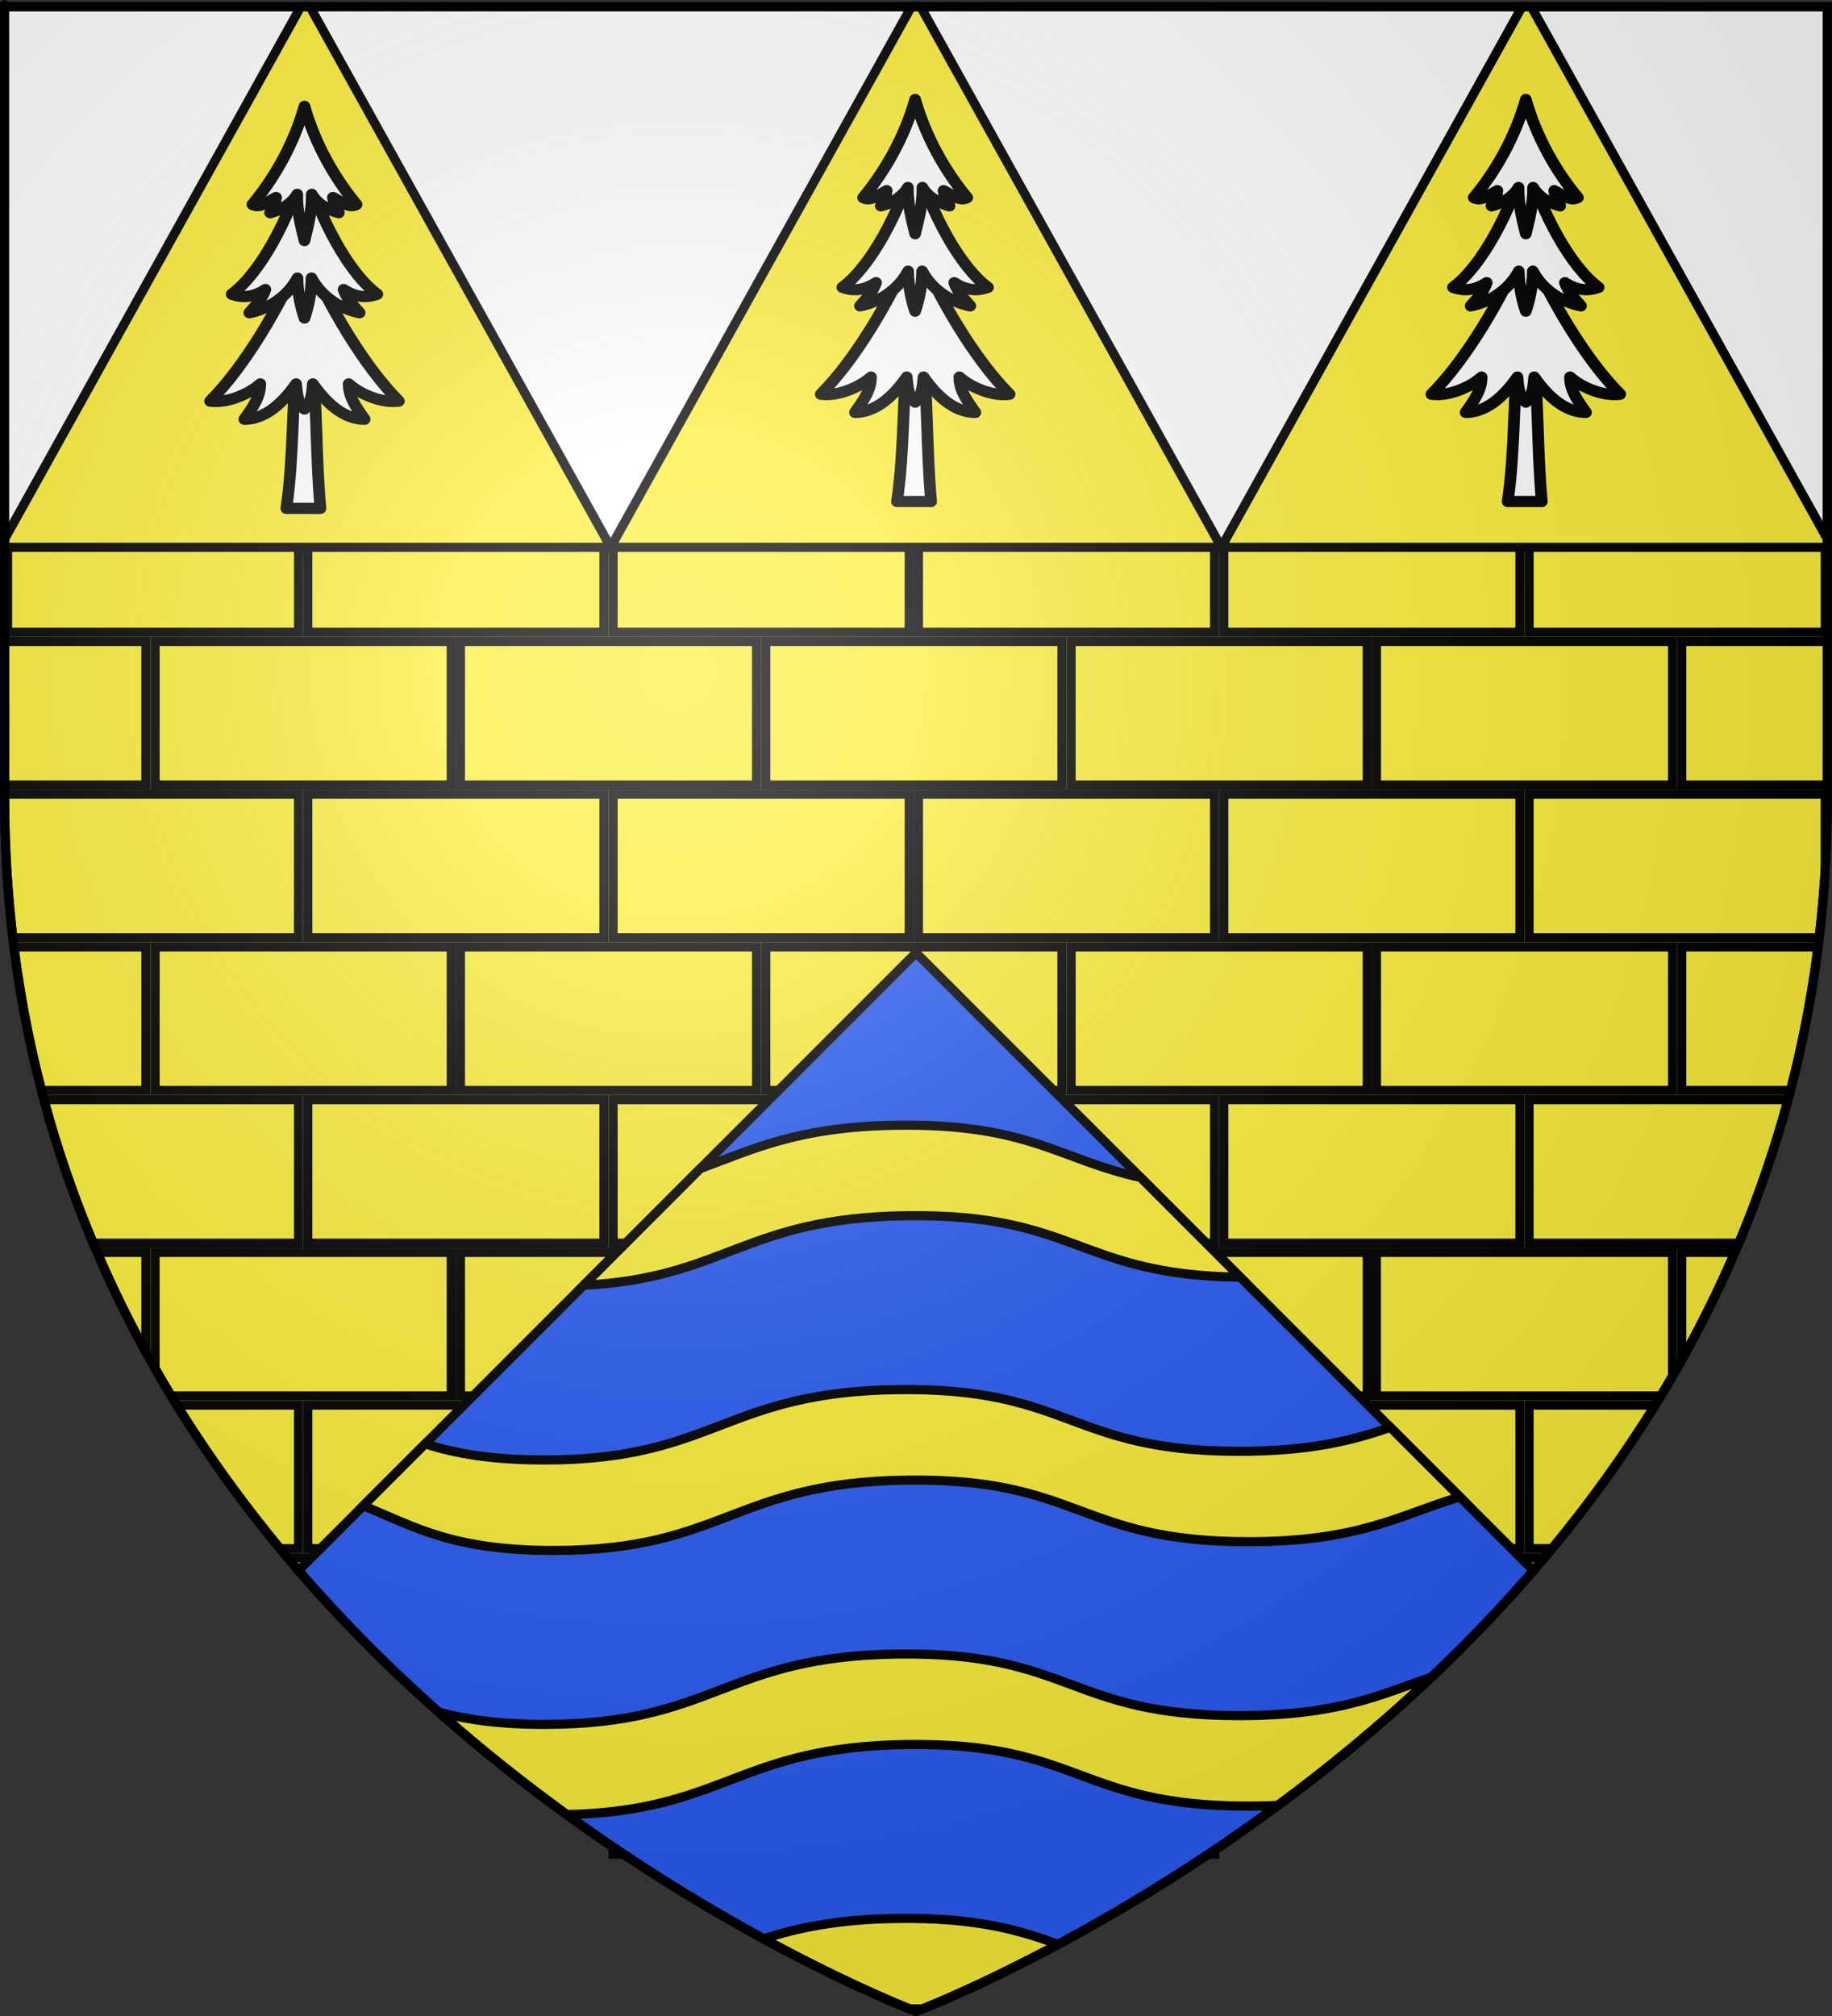 <?xml version="1.0" encoding="UTF-8" standalone="no"?>
<svg
   xmlns:dc="http://purl.org/dc/elements/1.1/"
   xmlns:cc="http://web.resource.org/cc/"
   xmlns:rdf="http://www.w3.org/1999/02/22-rdf-syntax-ns#"
   xmlns:svg="http://www.w3.org/2000/svg"
   xmlns="http://www.w3.org/2000/svg"
   xmlns:xlink="http://www.w3.org/1999/xlink"
   xmlns:sodipodi="http://sodipodi.sourceforge.net/DTD/sodipodi-0.dtd"
   xmlns:inkscape="http://www.inkscape.org/namespaces/inkscape"
   height="660"
   width="600"
   version="1.0"
   id="svg2"
   sodipodi:version="0.32"
   inkscape:version="0.45.1"
   sodipodi:docname="Blason_Villard_Bonnot.svg"
   sodipodi:docbase="C:\monAtelierGraphique\Blasons"
   inkscape:export-filename="/Users/olivier/Desktop/Blason Rouge/Blason_Vide_3D.png"
   inkscape:export-xdpi="144"
   inkscape:export-ydpi="144"
   inkscape:output_extension="org.inkscape.output.svg.inkscape">
  <rect width="100%" height="100%" fill="#333333" stroke="none"/>
  <sodipodi:namedview
     inkscape:window-height="750"
     inkscape:window-width="1264"
     inkscape:pageshadow="2"
     inkscape:pageopacity="0.0"
     guidetolerance="10.0"
     gridtolerance="10.0"
     objecttolerance="10.0"
     borderopacity="1.0"
     bordercolor="#666666"
     pagecolor="#ffffff"
     id="base"
     showgrid="false"
     height="660px"
     inkscape:zoom="0.44547727"
     inkscape:cx="291.45024"
     inkscape:cy="238.53655"
     inkscape:window-x="0"
     inkscape:window-y="14"
     inkscape:current-layer="layer4"
     showguides="true"
     inkscape:guide-bbox="true"
     inkscape:object-bbox="true"
     inkscape:object-points="true"
     inkscape:object-paths="false" />
  <desc
     id="desc4">Flag of Canton of Valais (Wallis)</desc>
  <defs
     id="defs6">
    <linearGradient
       id="linearGradient2893">
      <stop
         style="stop-color:white;stop-opacity:0.314;"
         offset="0"
         id="stop2895" />
      <stop
         id="stop2897"
         offset="0.19"
         style="stop-color:white;stop-opacity:0.251;" />
      <stop
         style="stop-color:#6b6b6b;stop-opacity:0.125;"
         offset="0.6"
         id="stop2901" />
      <stop
         style="stop-color:black;stop-opacity:0.125;"
         offset="1"
         id="stop2899" />
    </linearGradient>
    <linearGradient
       id="linearGradient2885">
      <stop
         id="stop2887"
         offset="0"
         style="stop-color:white;stop-opacity:1;" />
      <stop
         style="stop-color:white;stop-opacity:1;"
         offset="0.229"
         id="stop2891" />
      <stop
         id="stop2889"
         offset="1"
         style="stop-color:black;stop-opacity:1;" />
    </linearGradient>
    <linearGradient
       id="linearGradient2955">
      <stop
         id="stop2867"
         offset="0"
         style="stop-color:#fd0000;stop-opacity:1;" />
      <stop
         style="stop-color:#e77275;stop-opacity:0.659;"
         offset="0.5"
         id="stop2873" />
      <stop
         style="stop-color:black;stop-opacity:0.323;"
         offset="1"
         id="stop2959" />
    </linearGradient>
    <radialGradient
       inkscape:collect="always"
       xlink:href="#linearGradient2955"
       id="radialGradient2961"
       cx="225.524"
       cy="218.901"
       fx="225.524"
       fy="218.901"
       r="300"
       gradientTransform="matrix(-4.167939e-4,2.183,-1.884,-3.599562e-4,615.597,-289.121)"
       gradientUnits="userSpaceOnUse" />
    <polygon
       id="star"
       transform="scale(53,53)"
       points="0,-1 0.588,0.809 -0.951,-0.309 0.951,-0.309 -0.588,0.809 0,-1 " />
    <clipPath
       id="clip">
      <path
         d="M 0,-200 L 0,600 L 300,600 L 300,-200 L 0,-200 z "
         id="path10" />
    </clipPath>
    <radialGradient
       inkscape:collect="always"
       xlink:href="#linearGradient2955"
       id="radialGradient1911"
       gradientUnits="userSpaceOnUse"
       gradientTransform="matrix(-4.167939e-4,2.183,-1.884,-3.599562e-4,615.597,-289.121)"
       cx="225.524"
       cy="218.901"
       fx="225.524"
       fy="218.901"
       r="300" />
    <radialGradient
       inkscape:collect="always"
       xlink:href="#linearGradient2955"
       id="radialGradient2865"
       gradientUnits="userSpaceOnUse"
       gradientTransform="matrix(0,1.749,-1.593,-1.049767e-7,551.788,-191.29)"
       cx="225.524"
       cy="218.901"
       fx="225.524"
       fy="218.901"
       r="300" />
    <radialGradient
       inkscape:collect="always"
       xlink:href="#linearGradient2955"
       id="radialGradient2871"
       gradientUnits="userSpaceOnUse"
       gradientTransform="matrix(0,1.386,-1.323,-5.741131e-8,-158.082,-109.541)"
       cx="225.524"
       cy="218.901"
       fx="225.524"
       fy="218.901"
       r="300" />
    <radialGradient
       inkscape:collect="always"
       xlink:href="#linearGradient2893"
       id="radialGradient3163"
       gradientUnits="userSpaceOnUse"
       gradientTransform="matrix(1.353,0,0,1.349,-77.629,-85.747)"
       cx="221.445"
       cy="226.331"
       fx="221.445"
       fy="226.331"
       r="300" />
  </defs>
  <g
     inkscape:groupmode="layer"
     id="layer3"
     inkscape:label="Fond écu"
     style="display:inline"
     sodipodi:insensitive="true">
    <path
       id="path2855"
       style="fill:#fcef3c;fill-opacity:1;fill-rule:evenodd;stroke:none;stroke-width:1px;stroke-linecap:butt;stroke-linejoin:miter;stroke-opacity:1"
       d="M 300,658.5 C 300,658.5 598.5,546.18 598.5,260.728 C 598.5,-24.723 598.5,2.176 598.5,2.176 L 1.5,2.176 L 1.5,260.728 C 1.5,546.18 300,658.5 300,658.5 z "
       sodipodi:nodetypes="cccccc" />
  </g>
  <g
     inkscape:groupmode="layer"
     id="layer4"
     inkscape:label="Meubles"
     style="display:inline"
     sodipodi:insensitive="true">
    <path
       style="fill:none;fill-opacity:1;fill-rule:evenodd;stroke:#000000;stroke-width:3;stroke-linecap:round;stroke-linejoin:miter;stroke-miterlimit:4;stroke-dashoffset:0;stroke-opacity:1;display:inline"
       d="M 250.781,610 L 250.781,635.094 C 272.708,646.98 289.27,654.127 296.281,657 L 303.719,657 C 310.578,654.189 326.556,647.306 347.781,635.875 L 347.781,610 L 250.781,610 z "
       id="rect3250" />
    <path
       style="fill:none;fill-opacity:1;fill-rule:evenodd;stroke:#000000;stroke-width:3;stroke-linecap:round;stroke-linejoin:miter;stroke-miterlimit:4;stroke-dashoffset:0;stroke-opacity:1;display:inline"
       d="M 350.781,610 L 350.781,634.25 C 362.932,627.614 376.649,619.548 391.25,610 L 350.781,610 z "
       id="path4222" />
    <path
       style="fill:none;fill-opacity:1;fill-rule:evenodd;stroke:#000000;stroke-width:3;stroke-linecap:round;stroke-linejoin:miter;stroke-miterlimit:4;stroke-dashoffset:0;stroke-opacity:1;display:inline"
       d="M 208.75,610 C 222.775,619.17 235.992,626.987 247.781,633.469 L 247.781,610 L 208.75,610 z "
       id="path4226" />
    <path
       id="path4228"
       d="M 300.794,560 L 397.794,560 L 397.794,607 L 300.794,607 L 300.794,560 z "
       style="fill:none;fill-opacity:1;fill-rule:evenodd;stroke:#000000;stroke-width:3;stroke-linecap:round;stroke-linejoin:miter;stroke-miterlimit:4;stroke-dashoffset:0;stroke-opacity:1;display:inline" />
    <path
       style="fill:none;fill-opacity:1;fill-rule:evenodd;stroke:#000000;stroke-width:3;stroke-linecap:round;stroke-linejoin:miter;stroke-miterlimit:4;stroke-dashoffset:0;stroke-opacity:1;display:inline"
       d="M 400.781,560 L 400.781,603.656 C 418.827,591.35 437.933,576.823 456.875,560 L 400.781,560 z "
       id="path4230" />
    <path
       style="fill:none;fill-opacity:1;fill-rule:evenodd;stroke:#000000;stroke-width:3;stroke-linecap:round;stroke-linejoin:miter;stroke-miterlimit:4;stroke-dashoffset:0;stroke-opacity:1;display:inline"
       d="M 200.794,560 L 297.794,560 L 297.794,607 L 200.794,607 L 200.794,560 z "
       id="path4232" />
    <path
       style="fill:none;fill-opacity:1;fill-rule:evenodd;stroke:#000000;stroke-width:3;stroke-linecap:round;stroke-linejoin:miter;stroke-miterlimit:4;stroke-dashoffset:0;stroke-opacity:1;display:inline"
       d="M 143.125,560 C 161.564,576.377 180.161,590.563 197.781,602.656 L 197.781,560 L 143.125,560 z "
       id="path4234" />
    <path
       id="path4240"
       d="M 250.794,510 L 347.794,510 L 347.794,557 L 250.794,557 L 250.794,510 z "
       style="fill:none;fill-opacity:1;fill-rule:evenodd;stroke:#000000;stroke-width:3;stroke-linecap:round;stroke-linejoin:miter;stroke-miterlimit:4;stroke-dashoffset:0;stroke-opacity:1;display:inline" />
    <path
       style="fill:none;fill-opacity:1;fill-rule:evenodd;stroke:#000000;stroke-width:3;stroke-linecap:round;stroke-linejoin:miter;stroke-miterlimit:4;stroke-dashoffset:0;stroke-opacity:1;display:inline"
       d="M 350.794,510 L 447.794,510 L 447.794,557 L 350.794,557 L 350.794,510 z "
       id="path4242" />
    <path
       style="fill:none;fill-opacity:1;fill-rule:evenodd;stroke:#000000;stroke-width:3;stroke-linecap:round;stroke-linejoin:miter;stroke-miterlimit:4;stroke-dashoffset:0;stroke-opacity:1;display:inline"
       d="M 150.794,510 L 247.794,510 L 247.794,557 L 150.794,557 L 150.794,510 z "
       id="path4244" />
    <path
       style="fill:none;fill-opacity:1;fill-rule:evenodd;stroke:#000000;stroke-width:3;stroke-linecap:round;stroke-linejoin:miter;stroke-miterlimit:4;stroke-dashoffset:0;stroke-opacity:1;display:inline"
       d="M 94.219,510 C 108.795,527.307 124.232,542.921 139.812,557 L 147.781,557 L 147.781,510 L 94.219,510 z "
       id="path4246" />
    <path
       style="fill:none;fill-opacity:1;fill-rule:evenodd;stroke:#000000;stroke-width:3;stroke-linecap:round;stroke-linejoin:miter;stroke-miterlimit:4;stroke-dashoffset:0;stroke-opacity:1;display:inline"
       d="M 450.781,510 L 450.781,557 L 460.188,557 C 475.768,542.921 491.205,527.307 505.781,510 L 450.781,510 z "
       id="path4248" />
    <path
       style="fill:none;fill-opacity:1;fill-rule:evenodd;stroke:#000000;stroke-width:3;stroke-linecap:round;stroke-linejoin:miter;stroke-miterlimit:4;stroke-dashoffset:0;stroke-opacity:1;display:inline"
       d="M 300.794,460 L 397.794,460 L 397.794,507 L 300.794,507 L 300.794,460 z "
       id="path4254" />
    <path
       id="path4256"
       d="M 400.794,460 L 497.794,460 L 497.794,507 L 400.794,507 L 400.794,460 z "
       style="fill:none;fill-opacity:1;fill-rule:evenodd;stroke:#000000;stroke-width:3;stroke-linecap:round;stroke-linejoin:miter;stroke-miterlimit:4;stroke-dashoffset:0;stroke-opacity:1;display:inline" />
    <path
       id="path4258"
       d="M 200.794,460 L 297.794,460 L 297.794,507 L 200.794,507 L 200.794,460 z "
       style="fill:none;fill-opacity:1;fill-rule:evenodd;stroke:#000000;stroke-width:3;stroke-linecap:round;stroke-linejoin:miter;stroke-miterlimit:4;stroke-dashoffset:0;stroke-opacity:1;display:inline" />
    <path
       style="fill:none;fill-opacity:1;fill-rule:evenodd;stroke:#000000;stroke-width:3;stroke-linecap:round;stroke-linejoin:miter;stroke-miterlimit:4;stroke-dashoffset:0;stroke-opacity:1;display:inline"
       d="M 100.794,460 L 197.794,460 L 197.794,507 L 100.794,507 L 100.794,460 z "
       id="path4260" />
    <path
       style="fill:none;fill-opacity:1;fill-rule:evenodd;stroke:#000000;stroke-width:3;stroke-linecap:round;stroke-linejoin:miter;stroke-miterlimit:4;stroke-dashoffset:0;stroke-opacity:1;display:inline"
       d="M 57.906,460 C 68.311,476.831 79.708,492.484 91.719,507 L 97.781,507 L 97.781,460 L 57.906,460 z "
       id="path4262" />
    <path
       style="fill:none;fill-opacity:1;fill-rule:evenodd;stroke:#000000;stroke-width:3;stroke-linecap:round;stroke-linejoin:miter;stroke-miterlimit:4;stroke-dashoffset:0;stroke-opacity:1;display:inline"
       d="M 500.781,460 L 500.781,507 L 508.281,507 C 520.292,492.484 531.689,476.831 542.094,460 L 500.781,460 z "
       id="path4264" />
    <path
       style="fill:none;fill-opacity:1;fill-rule:evenodd;stroke:#000000;stroke-width:3;stroke-linecap:round;stroke-linejoin:miter;stroke-miterlimit:4;stroke-dashoffset:0;stroke-opacity:1;display:inline"
       d="M 250.794,410 L 347.794,410 L 347.794,457 L 250.794,457 L 250.794,410 z "
       id="path4270" />
    <path
       id="path4272"
       d="M 350.794,410 L 447.794,410 L 447.794,457 L 350.794,457 L 350.794,410 z "
       style="fill:none;fill-opacity:1;fill-rule:evenodd;stroke:#000000;stroke-width:3;stroke-linecap:round;stroke-linejoin:miter;stroke-miterlimit:4;stroke-dashoffset:0;stroke-opacity:1;display:inline" />
    <path
       id="path4274"
       d="M 150.794,410 L 247.794,410 L 247.794,457 L 150.794,457 L 150.794,410 z "
       style="fill:none;fill-opacity:1;fill-rule:evenodd;stroke:#000000;stroke-width:3;stroke-linecap:round;stroke-linejoin:miter;stroke-miterlimit:4;stroke-dashoffset:0;stroke-opacity:1;display:inline" />
    <path
       style="fill:none;fill-opacity:1;fill-rule:evenodd;stroke:#000000;stroke-width:3;stroke-linecap:round;stroke-linejoin:miter;stroke-miterlimit:4;stroke-dashoffset:0;stroke-opacity:1;display:inline"
       d="M 50.781,410 L 50.781,448.031 C 52.506,451.054 54.274,454.049 56.062,457 L 147.781,457 L 147.781,410 L 50.781,410 z "
       id="path4276" />
    <path
       style="fill:none;fill-opacity:1;fill-rule:evenodd;stroke:#000000;stroke-width:3;stroke-linecap:round;stroke-linejoin:miter;stroke-miterlimit:4;stroke-dashoffset:0;stroke-opacity:1;display:inline"
       d="M 450.781,410 L 450.781,457 L 543.938,457 C 545.235,454.858 546.517,452.679 547.781,450.5 L 547.781,410 L 450.781,410 z "
       id="path4278" />
    <path
       style="fill:none;fill-opacity:1;fill-rule:evenodd;stroke:#000000;stroke-width:3;stroke-linecap:round;stroke-linejoin:miter;stroke-miterlimit:4;stroke-dashoffset:0;stroke-opacity:1;display:inline"
       d="M 550.781,410 L 550.781,445.219 C 557.074,433.975 562.914,422.235 568.188,410 L 550.781,410 z "
       id="path4280" />
    <path
       style="fill:none;fill-opacity:1;fill-rule:evenodd;stroke:#000000;stroke-width:3;stroke-linecap:round;stroke-linejoin:miter;stroke-miterlimit:4;stroke-dashoffset:0;stroke-opacity:1;display:inline"
       d="M 31.812,410 C 36.69,421.317 42.025,432.219 47.781,442.688 L 47.781,410 L 31.812,410 z "
       id="path4282" />
    <path
       id="path4284"
       d="M 250.794,310 L 347.794,310 L 347.794,357 L 250.794,357 L 250.794,310 z "
       style="fill:none;fill-opacity:1;fill-rule:evenodd;stroke:#000000;stroke-width:3;stroke-linecap:round;stroke-linejoin:miter;stroke-miterlimit:4;stroke-dashoffset:0;stroke-opacity:1;display:inline" />
    <path
       style="fill:none;fill-opacity:1;fill-rule:evenodd;stroke:#000000;stroke-width:3;stroke-linecap:round;stroke-linejoin:miter;stroke-miterlimit:4;stroke-dashoffset:0;stroke-opacity:1;display:inline"
       d="M 350.794,310 L 447.794,310 L 447.794,357 L 350.794,357 L 350.794,310 z "
       id="path4286" />
    <path
       style="fill:none;fill-opacity:1;fill-rule:evenodd;stroke:#000000;stroke-width:3;stroke-linecap:round;stroke-linejoin:miter;stroke-miterlimit:4;stroke-dashoffset:0;stroke-opacity:1;display:inline"
       d="M 150.794,310 L 247.794,310 L 247.794,357 L 150.794,357 L 150.794,310 z "
       id="path4288" />
    <path
       id="path4290"
       d="M 50.794,310 L 147.794,310 L 147.794,357 L 50.794,357 L 50.794,310 z "
       style="fill:none;fill-opacity:1;fill-rule:evenodd;stroke:#000000;stroke-width:3;stroke-linecap:round;stroke-linejoin:miter;stroke-miterlimit:4;stroke-dashoffset:0;stroke-opacity:1;display:inline" />
    <path
       id="path4292"
       d="M 450.794,310 L 547.794,310 L 547.794,357 L 450.794,357 L 450.794,310 z "
       style="fill:none;fill-opacity:1;fill-rule:evenodd;stroke:#000000;stroke-width:3;stroke-linecap:round;stroke-linejoin:miter;stroke-miterlimit:4;stroke-dashoffset:0;stroke-opacity:1;display:inline" />
    <path
       style="fill:none;fill-opacity:1;fill-rule:evenodd;stroke:#000000;stroke-width:3;stroke-linecap:round;stroke-linejoin:miter;stroke-miterlimit:4;stroke-dashoffset:0;stroke-opacity:1;display:inline"
       d="M 550.781,310 L 550.781,357 L 586.406,357 C 590.319,341.964 593.376,326.305 595.438,310 L 550.781,310 z "
       id="path4294" />
    <path
       style="fill:none;fill-opacity:1;fill-rule:evenodd;stroke:#000000;stroke-width:3;stroke-linecap:round;stroke-linejoin:miter;stroke-miterlimit:4;stroke-dashoffset:0;stroke-opacity:1;display:inline"
       d="M 4.562,310 C 6.624,326.305 9.681,341.964 13.594,357 L 47.781,357 L 47.781,310 L 4.562,310 z "
       id="path4296" />
    <path
       style="fill:none;fill-opacity:1;fill-rule:evenodd;stroke:#000000;stroke-width:3;stroke-linecap:round;stroke-linejoin:miter;stroke-miterlimit:4;stroke-dashoffset:0;stroke-opacity:1;display:inline"
       d="M 250.794,210 L 347.794,210 L 347.794,257 L 250.794,257 L 250.794,210 z "
       id="path4298" />
    <path
       id="path4300"
       d="M 350.794,210 L 447.794,210 L 447.794,257 L 350.794,257 L 350.794,210 z "
       style="fill:none;fill-opacity:1;fill-rule:evenodd;stroke:#000000;stroke-width:3;stroke-linecap:round;stroke-linejoin:miter;stroke-miterlimit:4;stroke-dashoffset:0;stroke-opacity:1;display:inline" />
    <path
       id="path4302"
       d="M 150.794,210 L 247.794,210 L 247.794,257 L 150.794,257 L 150.794,210 z "
       style="fill:none;fill-opacity:1;fill-rule:evenodd;stroke:#000000;stroke-width:3;stroke-linecap:round;stroke-linejoin:miter;stroke-miterlimit:4;stroke-dashoffset:0;stroke-opacity:1;display:inline" />
    <path
       style="fill:none;fill-opacity:1;fill-rule:evenodd;stroke:#000000;stroke-width:3;stroke-linecap:round;stroke-linejoin:miter;stroke-miterlimit:4;stroke-dashoffset:0;stroke-opacity:1;display:inline"
       d="M 50.794,210 L 147.794,210 L 147.794,257 L 50.794,257 L 50.794,210 z "
       id="path4304" />
    <path
       style="fill:none;fill-opacity:1;fill-rule:evenodd;stroke:#000000;stroke-width:3;stroke-linecap:round;stroke-linejoin:miter;stroke-miterlimit:4;stroke-dashoffset:0;stroke-opacity:1;display:inline"
       d="M 450.794,210 L 547.794,210 L 547.794,257 L 450.794,257 L 450.794,210 z "
       id="path4306" />
    <path
       style="fill:none;fill-opacity:1;fill-rule:evenodd;stroke:#000000;stroke-width:3;stroke-linecap:round;stroke-linejoin:miter;stroke-miterlimit:4;stroke-dashoffset:0;stroke-opacity:1;display:inline"
       d="M 550.781,210 L 550.781,257 L 598.5,257 L 598.5,210 L 550.781,210 z "
       id="path4308" />
    <path
       style="fill:none;fill-opacity:1;fill-rule:evenodd;stroke:#000000;stroke-width:3;stroke-linecap:round;stroke-linejoin:miter;stroke-miterlimit:4;stroke-dashoffset:0;stroke-opacity:1;display:inline"
       d="M 1.5,210 C 1.5,241.988 1.5,206.727 1.5,257 L 47.781,257 L 47.781,210 L 1.5,210 z "
       id="path4310" />
    <path
       id="path4312"
       d="M 250.794,110 L 347.794,110 L 347.794,157 L 250.794,157 L 250.794,110 z "
       style="fill:none;fill-opacity:1;fill-rule:evenodd;stroke:#000000;stroke-width:3;stroke-linecap:round;stroke-linejoin:miter;stroke-miterlimit:4;stroke-dashoffset:0;stroke-opacity:1;display:inline" />
    <path
       style="fill:none;fill-opacity:1;fill-rule:evenodd;stroke:#000000;stroke-width:3;stroke-linecap:round;stroke-linejoin:miter;stroke-miterlimit:4;stroke-dashoffset:0;stroke-opacity:1;display:inline"
       d="M 350.794,110 L 447.794,110 L 447.794,157 L 350.794,157 L 350.794,110 z "
       id="path4314" />
    <path
       style="fill:none;fill-opacity:1;fill-rule:evenodd;stroke:#000000;stroke-width:3;stroke-linecap:round;stroke-linejoin:miter;stroke-miterlimit:4;stroke-dashoffset:0;stroke-opacity:1;display:inline"
       d="M 150.794,110 L 247.794,110 L 247.794,157 L 150.794,157 L 150.794,110 z "
       id="path4316" />
    <path
       id="path4318"
       d="M 50.794,110 L 147.794,110 L 147.794,157 L 50.794,157 L 50.794,110 z "
       style="fill:none;fill-opacity:1;fill-rule:evenodd;stroke:#000000;stroke-width:3;stroke-linecap:round;stroke-linejoin:miter;stroke-miterlimit:4;stroke-dashoffset:0;stroke-opacity:1;display:inline" />
    <path
       id="path4320"
       d="M 450.794,110 L 547.794,110 L 547.794,157 L 450.794,157 L 450.794,110 z "
       style="fill:none;fill-opacity:1;fill-rule:evenodd;stroke:#000000;stroke-width:3;stroke-linecap:round;stroke-linejoin:miter;stroke-miterlimit:4;stroke-dashoffset:0;stroke-opacity:1;display:inline" />
    <path
       style="fill:none;fill-opacity:1;fill-rule:evenodd;stroke:#000000;stroke-width:3;stroke-linecap:round;stroke-linejoin:miter;stroke-miterlimit:4;stroke-dashoffset:0;stroke-opacity:1;display:inline"
       d="M 550.781,110 L 550.781,157 L 598.5,157 L 598.5,110 L 550.781,110 z "
       id="path4322" />
    <path
       style="fill:none;fill-opacity:1;fill-rule:evenodd;stroke:#000000;stroke-width:3;stroke-linecap:round;stroke-linejoin:miter;stroke-miterlimit:4;stroke-dashoffset:0;stroke-opacity:1;display:inline"
       d="M 1.5,110 C 1.5,116.647 1.5,140.741 1.5,157 L 47.781,157 L 47.781,110 L 1.5,110 z "
       id="path4324" />
    <path
       id="path4326"
       d="M 300.794,360 L 397.794,360 L 397.794,407 L 300.794,407 L 300.794,360 z "
       style="fill:none;fill-opacity:1;fill-rule:evenodd;stroke:#000000;stroke-width:3;stroke-linecap:round;stroke-linejoin:miter;stroke-miterlimit:4;stroke-dashoffset:0;stroke-opacity:1;display:inline" />
    <path
       style="fill:none;fill-opacity:1;fill-rule:evenodd;stroke:#000000;stroke-width:3;stroke-linecap:round;stroke-linejoin:miter;stroke-miterlimit:4;stroke-dashoffset:0;stroke-opacity:1;display:inline"
       d="M 400.794,360 L 497.794,360 L 497.794,407 L 400.794,407 L 400.794,360 z "
       id="path4328" />
    <path
       style="fill:none;fill-opacity:1;fill-rule:evenodd;stroke:#000000;stroke-width:3;stroke-linecap:round;stroke-linejoin:miter;stroke-miterlimit:4;stroke-dashoffset:0;stroke-opacity:1;display:inline"
       d="M 200.794,360 L 297.794,360 L 297.794,407 L 200.794,407 L 200.794,360 z "
       id="path4330" />
    <path
       id="path4332"
       d="M 100.794,360 L 197.794,360 L 197.794,407 L 100.794,407 L 100.794,360 z "
       style="fill:none;fill-opacity:1;fill-rule:evenodd;stroke:#000000;stroke-width:3;stroke-linecap:round;stroke-linejoin:miter;stroke-miterlimit:4;stroke-dashoffset:0;stroke-opacity:1;display:inline" />
    <path
       style="fill:none;fill-opacity:1;fill-rule:evenodd;stroke:#000000;stroke-width:3;stroke-linecap:round;stroke-linejoin:miter;stroke-miterlimit:4;stroke-dashoffset:0;stroke-opacity:1;display:inline"
       d="M 14.375,360 C 18.795,376.417 24.253,392.075 30.531,407 L 97.781,407 L 97.781,360 L 14.375,360 z "
       id="path4334" />
    <path
       style="fill:none;fill-opacity:1;fill-rule:evenodd;stroke:#000000;stroke-width:3;stroke-linecap:round;stroke-linejoin:miter;stroke-miterlimit:4;stroke-dashoffset:0;stroke-opacity:1;display:inline"
       d="M 500.781,360 L 500.781,407 L 569.469,407 C 575.747,392.075 581.205,376.417 585.625,360 L 500.781,360 z "
       id="path4336" />
    <path
       style="fill:none;fill-opacity:1;fill-rule:evenodd;stroke:#000000;stroke-width:3;stroke-linecap:round;stroke-linejoin:miter;stroke-miterlimit:4;stroke-dashoffset:0;stroke-opacity:1;display:inline"
       d="M 300.794,260 L 397.794,260 L 397.794,307 L 300.794,307 L 300.794,260 z "
       id="path4338" />
    <path
       id="path4340"
       d="M 400.794,260 L 497.794,260 L 497.794,307 L 400.794,307 L 400.794,260 z "
       style="fill:none;fill-opacity:1;fill-rule:evenodd;stroke:#000000;stroke-width:3;stroke-linecap:round;stroke-linejoin:miter;stroke-miterlimit:4;stroke-dashoffset:0;stroke-opacity:1;display:inline" />
    <path
       id="path4342"
       d="M 200.794,260 L 297.794,260 L 297.794,307 L 200.794,307 L 200.794,260 z "
       style="fill:none;fill-opacity:1;fill-rule:evenodd;stroke:#000000;stroke-width:3;stroke-linecap:round;stroke-linejoin:miter;stroke-miterlimit:4;stroke-dashoffset:0;stroke-opacity:1;display:inline" />
    <path
       style="fill:none;fill-opacity:1;fill-rule:evenodd;stroke:#000000;stroke-width:3;stroke-linecap:round;stroke-linejoin:miter;stroke-miterlimit:4;stroke-dashoffset:0;stroke-opacity:1;display:inline"
       d="M 100.794,260 L 197.794,260 L 197.794,307 L 100.794,307 L 100.794,260 z "
       id="path4344" />
    <path
       style="fill:none;fill-opacity:1;fill-rule:evenodd;stroke:#000000;stroke-width:3;stroke-linecap:round;stroke-linejoin:miter;stroke-miterlimit:4;stroke-dashoffset:0;stroke-opacity:1;display:inline"
       d="M 1.5,260 C 1.5,260.789 1.5,259.925 1.5,260.719 C 1.5,276.677 2.457,292.113 4.219,307 L 97.781,307 L 97.781,260 L 1.5,260 z "
       id="path4346" />
    <path
       style="fill:none;fill-opacity:1;fill-rule:evenodd;stroke:#000000;stroke-width:3;stroke-linecap:round;stroke-linejoin:miter;stroke-miterlimit:4;stroke-dashoffset:0;stroke-opacity:1;display:inline"
       d="M 500.781,260 L 500.781,307 L 595.781,307 C 596.64,299.741 597.328,292.325 597.781,284.812 L 597.781,260 L 500.781,260 z "
       id="path4348" />
    <path
       id="path4350"
       d="M 300.794,160 L 397.794,160 L 397.794,207 L 300.794,207 L 300.794,160 z "
       style="fill:none;fill-opacity:1;fill-rule:evenodd;stroke:#000000;stroke-width:3;stroke-linecap:round;stroke-linejoin:miter;stroke-miterlimit:4;stroke-dashoffset:0;stroke-opacity:1;display:inline" />
    <path
       style="fill:none;fill-opacity:1;fill-rule:evenodd;stroke:#000000;stroke-width:3;stroke-linecap:round;stroke-linejoin:miter;stroke-miterlimit:4;stroke-dashoffset:0;stroke-opacity:1;display:inline"
       d="M 400.794,160 L 497.794,160 L 497.794,207 L 400.794,207 L 400.794,160 z "
       id="path4352" />
    <path
       style="fill:none;fill-opacity:1;fill-rule:evenodd;stroke:#000000;stroke-width:3;stroke-linecap:round;stroke-linejoin:miter;stroke-miterlimit:4;stroke-dashoffset:0;stroke-opacity:1;display:inline"
       d="M 200.794,160 L 297.794,160 L 297.794,207 L 200.794,207 L 200.794,160 z "
       id="path4354" />
    <path
       id="path4356"
       d="M 100.794,160 L 197.794,160 L 197.794,207 L 100.794,207 L 100.794,160 z "
       style="fill:none;fill-opacity:1;fill-rule:evenodd;stroke:#000000;stroke-width:3;stroke-linecap:round;stroke-linejoin:miter;stroke-miterlimit:4;stroke-dashoffset:0;stroke-opacity:1;display:inline" />
    <path
       style="fill:none;fill-opacity:1;fill-rule:evenodd;stroke:#000000;stroke-width:3;stroke-linecap:round;stroke-linejoin:miter;stroke-miterlimit:4;stroke-dashoffset:0;stroke-opacity:1;display:inline"
       d="M 2.477,160 L 97.794,160 L 97.794,207 L 2.477,207 L 2.477,160 z "
       id="path4358" />
    <path
       id="path4360"
       d="M 500.794,160 L 597.794,160 L 597.794,207 L 500.794,207 L 500.794,160 z "
       style="fill:none;fill-opacity:1;fill-rule:evenodd;stroke:#000000;stroke-width:3;stroke-linecap:round;stroke-linejoin:miter;stroke-miterlimit:4;stroke-dashoffset:0;stroke-opacity:1;display:inline" />
    <path
       style="fill:#2b5df2;fill-opacity:1;fill-rule:evenodd;stroke:#000000;stroke-width:3;stroke-linecap:round;stroke-linejoin:miter;stroke-miterlimit:4;stroke-dashoffset:0;stroke-opacity:1;display:inline"
       d="M 300,311.938 L 97.781,514.156 C 185.02,615.227 300,658.5 300,658.5 C 300,658.5 414.98,615.227 502.219,514.156 L 300,311.938 z "
       id="rect4707" />
    <path
       style="fill:#fcef3c;fill-opacity:1;fill-rule:evenodd;stroke:#000000;stroke-width:3;stroke-linecap:butt;stroke-linejoin:miter;stroke-miterlimit:4;stroke-opacity:1;display:inline"
       d="M 294.031,368.375 C 261.535,368.786 246.607,376.243 229.375,382.562 L 191.188,420.781 C 237.763,418.327 243.711,398.675 297.031,398 C 352.996,397.292 352.967,417.477 406.188,418.125 L 373.531,385.469 C 347.016,379.683 337.09,367.83 294.031,368.375 z "
       id="path6532" />
    <path
       style="fill:#fcef3c;fill-opacity:1;fill-rule:evenodd;stroke:#000000;stroke-width:3;stroke-linecap:butt;stroke-linejoin:miter;stroke-miterlimit:4;stroke-opacity:1;display:inline"
       d="M 294.031,454.938 C 237.156,455.657 234.159,477.969 178.281,477.969 C 160.61,477.969 148.837,475.762 139.25,472.688 L 118.969,492.969 C 135.365,499.555 147.743,507.594 181.312,507.594 C 237.19,507.594 240.156,485.282 297.031,484.562 C 353.907,483.843 352.904,504.719 408.781,504.719 C 445.416,504.719 458.038,496.034 478.125,490.062 L 455.344,467.281 C 443.203,471.473 429.569,475.125 405.812,475.125 C 349.935,475.125 350.907,454.218 294.031,454.938 z "
       id="path6541" />
    <path
       style="fill:#fcef3c;fill-opacity:1;fill-rule:evenodd;stroke:#000000;stroke-width:3;stroke-linecap:butt;stroke-linejoin:miter;stroke-miterlimit:4;stroke-opacity:1;display:inline"
       d="M 294.031,541.5 C 237.156,542.22 234.159,564.531 178.281,564.531 C 163.269,564.531 152.527,562.901 143.75,560.531 C 157.806,572.977 171.934,584.12 185.656,594.062 C 237.349,592.929 241.681,571.825 297.031,571.125 C 353.907,570.405 352.904,591.281 408.781,591.281 C 412.205,591.281 415.439,591.205 418.469,591.062 C 434.992,578.864 452.033,564.909 468.75,549.094 C 452.003,554.814 438.41,561.656 405.812,561.656 C 349.935,561.656 350.907,540.78 294.031,541.5 z "
       id="path6539" />
    <path
       style="fill:#fcef3c;fill-opacity:1;fill-rule:evenodd;stroke:#000000;stroke-width:3;stroke-linecap:butt;stroke-linejoin:miter;stroke-miterlimit:4;stroke-opacity:1;display:inline"
       d="M 294.031,628.062 C 274.441,628.31 261.263,631.142 250.094,634.719 C 274.423,647.951 292.13,655.37 297.844,657.656 C 299.315,657.643 300.761,657.641 302.156,657.656 C 302.164,657.653 302.18,657.659 302.188,657.656 C 307.659,655.466 323.969,648.629 346.562,636.531 C 333.824,631.909 319.934,627.735 294.031,628.062 z "
       id="path6537" />
    <path
       style="fill:#fcef3c;fill-opacity:1;fill-rule:evenodd;stroke:#000000;stroke-width:3;stroke-linecap:round;stroke-linejoin:miter;stroke-miterlimit:4;stroke-dashoffset:0;stroke-opacity:1;display:inline"
       d="M 1.5,2.176 C 1.5,2.176 1.5,90.105 1.5,179.176 L 598.5,179.176 L 598.5,2.176 L 1.5,2.176 z "
       id="rect7583" />
    <g
       style="fill:#ffffff;fill-opacity:1;display:inline"
       id="g4130"
       transform="matrix(0.269,0,0,0.258,349.486,-14.738)">
      <path
         d="M -950.571,702.2 L -909.026,702.2 C -915.058,635.441 -912.913,558.071 -920.127,517.456 L -936.857,517.456 C -944.071,558.071 -941.056,635.441 -950.571,702.2 z "
         style="fill:#ffffff;fill-opacity:1;fill-rule:evenodd;stroke:#000000;stroke-width:14.242;stroke-linecap:round;stroke-linejoin:round;stroke-miterlimit:4;stroke-dasharray:none;stroke-opacity:1"
         id="path4132"
         sodipodi:nodetypes="ccccc" />
      <path
         d="M -928.492,576.139 C -920.831,570.184 -919.436,558.16 -918.267,544.269 C -897.563,575.098 -876.241,589.121 -855.228,589.138 C -865.108,574.648 -874.68,561.093 -874.667,544.269 C -859.867,558.073 -833.318,569.077 -813.571,566.074 C -855.575,522.082 -898.198,447.278 -928.492,375.276 C -958.787,447.278 -1001.409,522.082 -1043.413,566.074 C -1023.666,569.077 -997.118,558.073 -982.317,544.269 C -982.305,561.093 -991.876,574.648 -1001.757,589.138 C -980.744,589.121 -959.421,575.098 -938.717,544.269 C -937.549,558.16 -936.153,570.184 -928.492,576.139 z "
         style="fill:#ffffff;fill-opacity:1;fill-rule:evenodd;stroke:#000000;stroke-width:14.242;stroke-linecap:round;stroke-linejoin:round;stroke-miterlimit:4;stroke-dasharray:none;stroke-opacity:1"
         id="path4134" />
      <path
         d="M -928.492,460.696 C -923.717,446.298 -920.242,428.546 -919.911,409.955 C -907.611,434.275 -883.926,449.369 -861.351,453.98 C -868.413,445.833 -877.141,436.008 -880.871,424.506 C -865.533,434.882 -852.416,435.195 -839.855,430.475 C -874.01,404.301 -908.998,337.032 -928.492,268.924 C -947.987,337.032 -982.975,404.301 -1017.13,430.475 C -1004.569,435.195 -991.452,434.882 -976.114,424.506 C -979.843,436.008 -988.571,445.833 -995.633,453.98 C -973.059,449.369 -949.373,434.275 -937.074,409.955 C -936.743,428.546 -933.267,446.298 -928.492,460.696 z "
         style="fill:#ffffff;fill-opacity:1;fill-rule:evenodd;stroke:#000000;stroke-width:14.242;stroke-linecap:round;stroke-linejoin:round;stroke-miterlimit:4;stroke-dasharray:none;stroke-opacity:1"
         id="path4136" />
      <path
         d="M -928.492,362.368 C -924.148,343.628 -919.201,324.084 -919.644,303.737 C -911.843,317.525 -897.659,324.084 -886.667,327.029 C -890.124,320.604 -892.783,314.982 -893.847,307.753 C -884.273,312.706 -874.433,321.675 -865.125,316.588 C -892.163,282.721 -915.744,239.217 -928.492,192.098 C -941.241,239.217 -964.822,282.721 -991.86,316.588 C -982.552,321.675 -972.712,312.706 -963.137,307.753 C -964.201,314.982 -966.861,320.604 -970.318,327.029 C -959.326,324.084 -945.142,317.525 -937.34,303.737 C -937.784,324.084 -932.836,343.628 -928.492,362.368 z "
         style="fill:#ffffff;fill-opacity:1;fill-rule:evenodd;stroke:#000000;stroke-width:14.242;stroke-linecap:round;stroke-linejoin:round;stroke-miterlimit:4;stroke-dasharray:none;stroke-opacity:1"
         id="path4138" />
    </g>
    <path
       style="fill:#ffffff;fill-opacity:1;fill-rule:evenodd;stroke:#000000;stroke-width:3;stroke-linecap:round;stroke-linejoin:miter;stroke-miterlimit:4;stroke-dashoffset:0;stroke-opacity:1;display:inline"
       d="M 1.5,2.188 C 1.5,2.187 1.5,88.835 1.5,176.5 L 98.5,2.188 L 1.5,2.188 z "
       id="rect9528" />
    <path
       sodipodi:nodetypes="cccc"
       id="path37863"
       d="M 101.5,2.176 L 298.5,2.176 L 200,179.176 L 101.5,2.176 z "
       style="fill:#ffffff;fill-opacity:1;fill-rule:evenodd;stroke:#000000;stroke-width:3;stroke-linecap:round;stroke-linejoin:miter;stroke-miterlimit:4;stroke-dashoffset:0;stroke-opacity:1;display:inline" />
    <path
       style="fill:#ffffff;fill-opacity:1;fill-rule:evenodd;stroke:#000000;stroke-width:3;stroke-linecap:round;stroke-linejoin:miter;stroke-miterlimit:4;stroke-dashoffset:0;stroke-opacity:1;display:inline"
       d="M 501.5,2.188 L 598.5,176.5 L 598.5,2.188 L 501.5,2.188 z "
       id="path37865" />
    <path
       sodipodi:nodetypes="cccc"
       id="path37867"
       d="M 301.5,2.176 L 498.5,2.176 L 400,179.176 L 301.5,2.176 z "
       style="fill:#ffffff;fill-opacity:1;fill-rule:evenodd;stroke:#000000;stroke-width:3;stroke-linecap:round;stroke-linejoin:miter;stroke-miterlimit:4;stroke-dashoffset:0;stroke-opacity:1;display:inline" />
    <g
       transform="matrix(0.269,0,0,0.258,749.486,-16.983)"
       id="g37885"
       style="fill:#ffffff;fill-opacity:1;display:inline">
      <path
         sodipodi:nodetypes="ccccc"
         id="path37887"
         style="fill:#ffffff;fill-opacity:1;fill-rule:evenodd;stroke:#000000;stroke-width:14.242;stroke-linecap:round;stroke-linejoin:round;stroke-miterlimit:4;stroke-dasharray:none;stroke-opacity:1"
         d="M -950.571,702.2 L -909.026,702.2 C -915.058,635.441 -912.913,558.071 -920.127,517.456 L -936.857,517.456 C -944.071,558.071 -941.056,635.441 -950.571,702.2 z " />
      <path
         id="path37889"
         style="fill:#ffffff;fill-opacity:1;fill-rule:evenodd;stroke:#000000;stroke-width:14.242;stroke-linecap:round;stroke-linejoin:round;stroke-miterlimit:4;stroke-dasharray:none;stroke-opacity:1"
         d="M -928.492,576.139 C -920.831,570.184 -919.436,558.16 -918.267,544.269 C -897.563,575.098 -876.241,589.121 -855.228,589.138 C -865.108,574.648 -874.68,561.093 -874.667,544.269 C -859.867,558.073 -833.318,569.077 -813.571,566.074 C -855.575,522.082 -898.198,447.278 -928.492,375.276 C -958.787,447.278 -1001.409,522.082 -1043.413,566.074 C -1023.666,569.077 -997.118,558.073 -982.317,544.269 C -982.305,561.093 -991.876,574.648 -1001.757,589.138 C -980.744,589.121 -959.421,575.098 -938.717,544.269 C -937.549,558.16 -936.153,570.184 -928.492,576.139 z " />
      <path
         id="path37891"
         style="fill:#ffffff;fill-opacity:1;fill-rule:evenodd;stroke:#000000;stroke-width:14.242;stroke-linecap:round;stroke-linejoin:round;stroke-miterlimit:4;stroke-dasharray:none;stroke-opacity:1"
         d="M -928.492,460.696 C -923.717,446.298 -920.242,428.546 -919.911,409.955 C -907.611,434.275 -883.926,449.369 -861.351,453.98 C -868.413,445.833 -877.141,436.008 -880.871,424.506 C -865.533,434.882 -852.416,435.195 -839.855,430.475 C -874.01,404.301 -908.998,337.032 -928.492,268.924 C -947.987,337.032 -982.975,404.301 -1017.13,430.475 C -1004.569,435.195 -991.452,434.882 -976.114,424.506 C -979.843,436.008 -988.571,445.833 -995.633,453.98 C -973.059,449.369 -949.373,434.275 -937.074,409.955 C -936.743,428.546 -933.267,446.298 -928.492,460.696 z " />
      <path
         id="path37893"
         style="fill:#ffffff;fill-opacity:1;fill-rule:evenodd;stroke:#000000;stroke-width:14.242;stroke-linecap:round;stroke-linejoin:round;stroke-miterlimit:4;stroke-dasharray:none;stroke-opacity:1"
         d="M -928.492,362.368 C -924.148,343.628 -919.201,324.084 -919.644,303.737 C -911.843,317.525 -897.659,324.084 -886.667,327.029 C -890.124,320.604 -892.783,314.982 -893.847,307.753 C -884.273,312.706 -874.433,321.675 -865.125,316.588 C -892.163,282.721 -915.744,239.217 -928.492,192.098 C -941.241,239.217 -964.822,282.721 -991.86,316.588 C -982.552,321.675 -972.712,312.706 -963.137,307.753 C -964.201,314.982 -966.861,320.604 -970.318,327.029 C -959.326,324.084 -945.142,317.525 -937.34,303.737 C -937.784,324.084 -932.836,343.628 -928.492,362.368 z " />
    </g>
    <g
       style="fill:#ffffff;fill-opacity:1;display:inline"
       id="g37895"
       transform="matrix(0.269,0,0,0.258,549.486,-16.983)">
      <path
         d="M -950.571,702.2 L -909.026,702.2 C -915.058,635.441 -912.913,558.071 -920.127,517.456 L -936.857,517.456 C -944.071,558.071 -941.056,635.441 -950.571,702.2 z "
         style="fill:#ffffff;fill-opacity:1;fill-rule:evenodd;stroke:#000000;stroke-width:14.242;stroke-linecap:round;stroke-linejoin:round;stroke-miterlimit:4;stroke-dasharray:none;stroke-opacity:1"
         id="path37897"
         sodipodi:nodetypes="ccccc" />
      <path
         d="M -928.492,576.139 C -920.831,570.184 -919.436,558.16 -918.267,544.269 C -897.563,575.098 -876.241,589.121 -855.228,589.138 C -865.108,574.648 -874.68,561.093 -874.667,544.269 C -859.867,558.073 -833.318,569.077 -813.571,566.074 C -855.575,522.082 -898.198,447.278 -928.492,375.276 C -958.787,447.278 -1001.409,522.082 -1043.413,566.074 C -1023.666,569.077 -997.118,558.073 -982.317,544.269 C -982.305,561.093 -991.876,574.648 -1001.757,589.138 C -980.744,589.121 -959.421,575.098 -938.717,544.269 C -937.549,558.16 -936.153,570.184 -928.492,576.139 z "
         style="fill:#ffffff;fill-opacity:1;fill-rule:evenodd;stroke:#000000;stroke-width:14.242;stroke-linecap:round;stroke-linejoin:round;stroke-miterlimit:4;stroke-dasharray:none;stroke-opacity:1"
         id="path37899" />
      <path
         d="M -928.492,460.696 C -923.717,446.298 -920.242,428.546 -919.911,409.955 C -907.611,434.275 -883.926,449.369 -861.351,453.98 C -868.413,445.833 -877.141,436.008 -880.871,424.506 C -865.533,434.882 -852.416,435.195 -839.855,430.475 C -874.01,404.301 -908.998,337.032 -928.492,268.924 C -947.987,337.032 -982.975,404.301 -1017.13,430.475 C -1004.569,435.195 -991.452,434.882 -976.114,424.506 C -979.843,436.008 -988.571,445.833 -995.633,453.98 C -973.059,449.369 -949.373,434.275 -937.074,409.955 C -936.743,428.546 -933.267,446.298 -928.492,460.696 z "
         style="fill:#ffffff;fill-opacity:1;fill-rule:evenodd;stroke:#000000;stroke-width:14.242;stroke-linecap:round;stroke-linejoin:round;stroke-miterlimit:4;stroke-dasharray:none;stroke-opacity:1"
         id="path37901" />
      <path
         d="M -928.492,362.368 C -924.148,343.628 -919.201,324.084 -919.644,303.737 C -911.843,317.525 -897.659,324.084 -886.667,327.029 C -890.124,320.604 -892.783,314.982 -893.847,307.753 C -884.273,312.706 -874.433,321.675 -865.125,316.588 C -892.163,282.721 -915.744,239.217 -928.492,192.098 C -941.241,239.217 -964.822,282.721 -991.86,316.588 C -982.552,321.675 -972.712,312.706 -963.137,307.753 C -964.201,314.982 -966.861,320.604 -970.318,327.029 C -959.326,324.084 -945.142,317.525 -937.34,303.737 C -937.784,324.084 -932.836,343.628 -928.492,362.368 z "
         style="fill:#ffffff;fill-opacity:1;fill-rule:evenodd;stroke:#000000;stroke-width:14.242;stroke-linecap:round;stroke-linejoin:round;stroke-miterlimit:4;stroke-dasharray:none;stroke-opacity:1"
         id="path37903" />
    </g>
  </g>
  <g
     inkscape:groupmode="layer"
     id="layer2"
     inkscape:label="Reflet final"
     sodipodi:insensitive="true"
     style="display:inline">
    <path
       sodipodi:nodetypes="cccccc"
       d="M 300,658.5 C 300,658.5 598.5,546.18 598.5,260.728 C 598.5,-24.723 598.5,2.176 598.5,2.176 L 1.5,2.176 L 1.5,260.728 C 1.5,546.18 300,658.5 300,658.5 z "
       style="opacity:1;fill:url(#radialGradient3163);fill-opacity:1;fill-rule:evenodd;stroke:none;stroke-width:1px;stroke-linecap:butt;stroke-linejoin:miter;stroke-opacity:1"
       id="path2875"
       inkscape:export-xdpi="144"
       inkscape:export-ydpi="144" />
  </g>
  <g
     inkscape:groupmode="layer"
     id="layer1"
     inkscape:label="Contour final"
     style="display:inline"
     sodipodi:insensitive="true">
    <path
       sodipodi:nodetypes="cccccc"
       d="M 300,658.5 C 300,658.5 1.5,546.18 1.5,260.728 C 1.5,-24.723 1.5,2.176 1.5,2.176 L 598.5,2.176 L 598.5,260.728 C 598.5,546.18 300,658.5 300,658.5 z "
       style="opacity:1;fill:none;fill-opacity:1;fill-rule:evenodd;stroke:#000000;stroke-width:3;stroke-linecap:butt;stroke-linejoin:miter;stroke-miterlimit:4;stroke-dasharray:none;stroke-opacity:1"
       id="path1411"
       inkscape:export-xdpi="144"
       inkscape:export-ydpi="144" />
  </g>
</svg>
